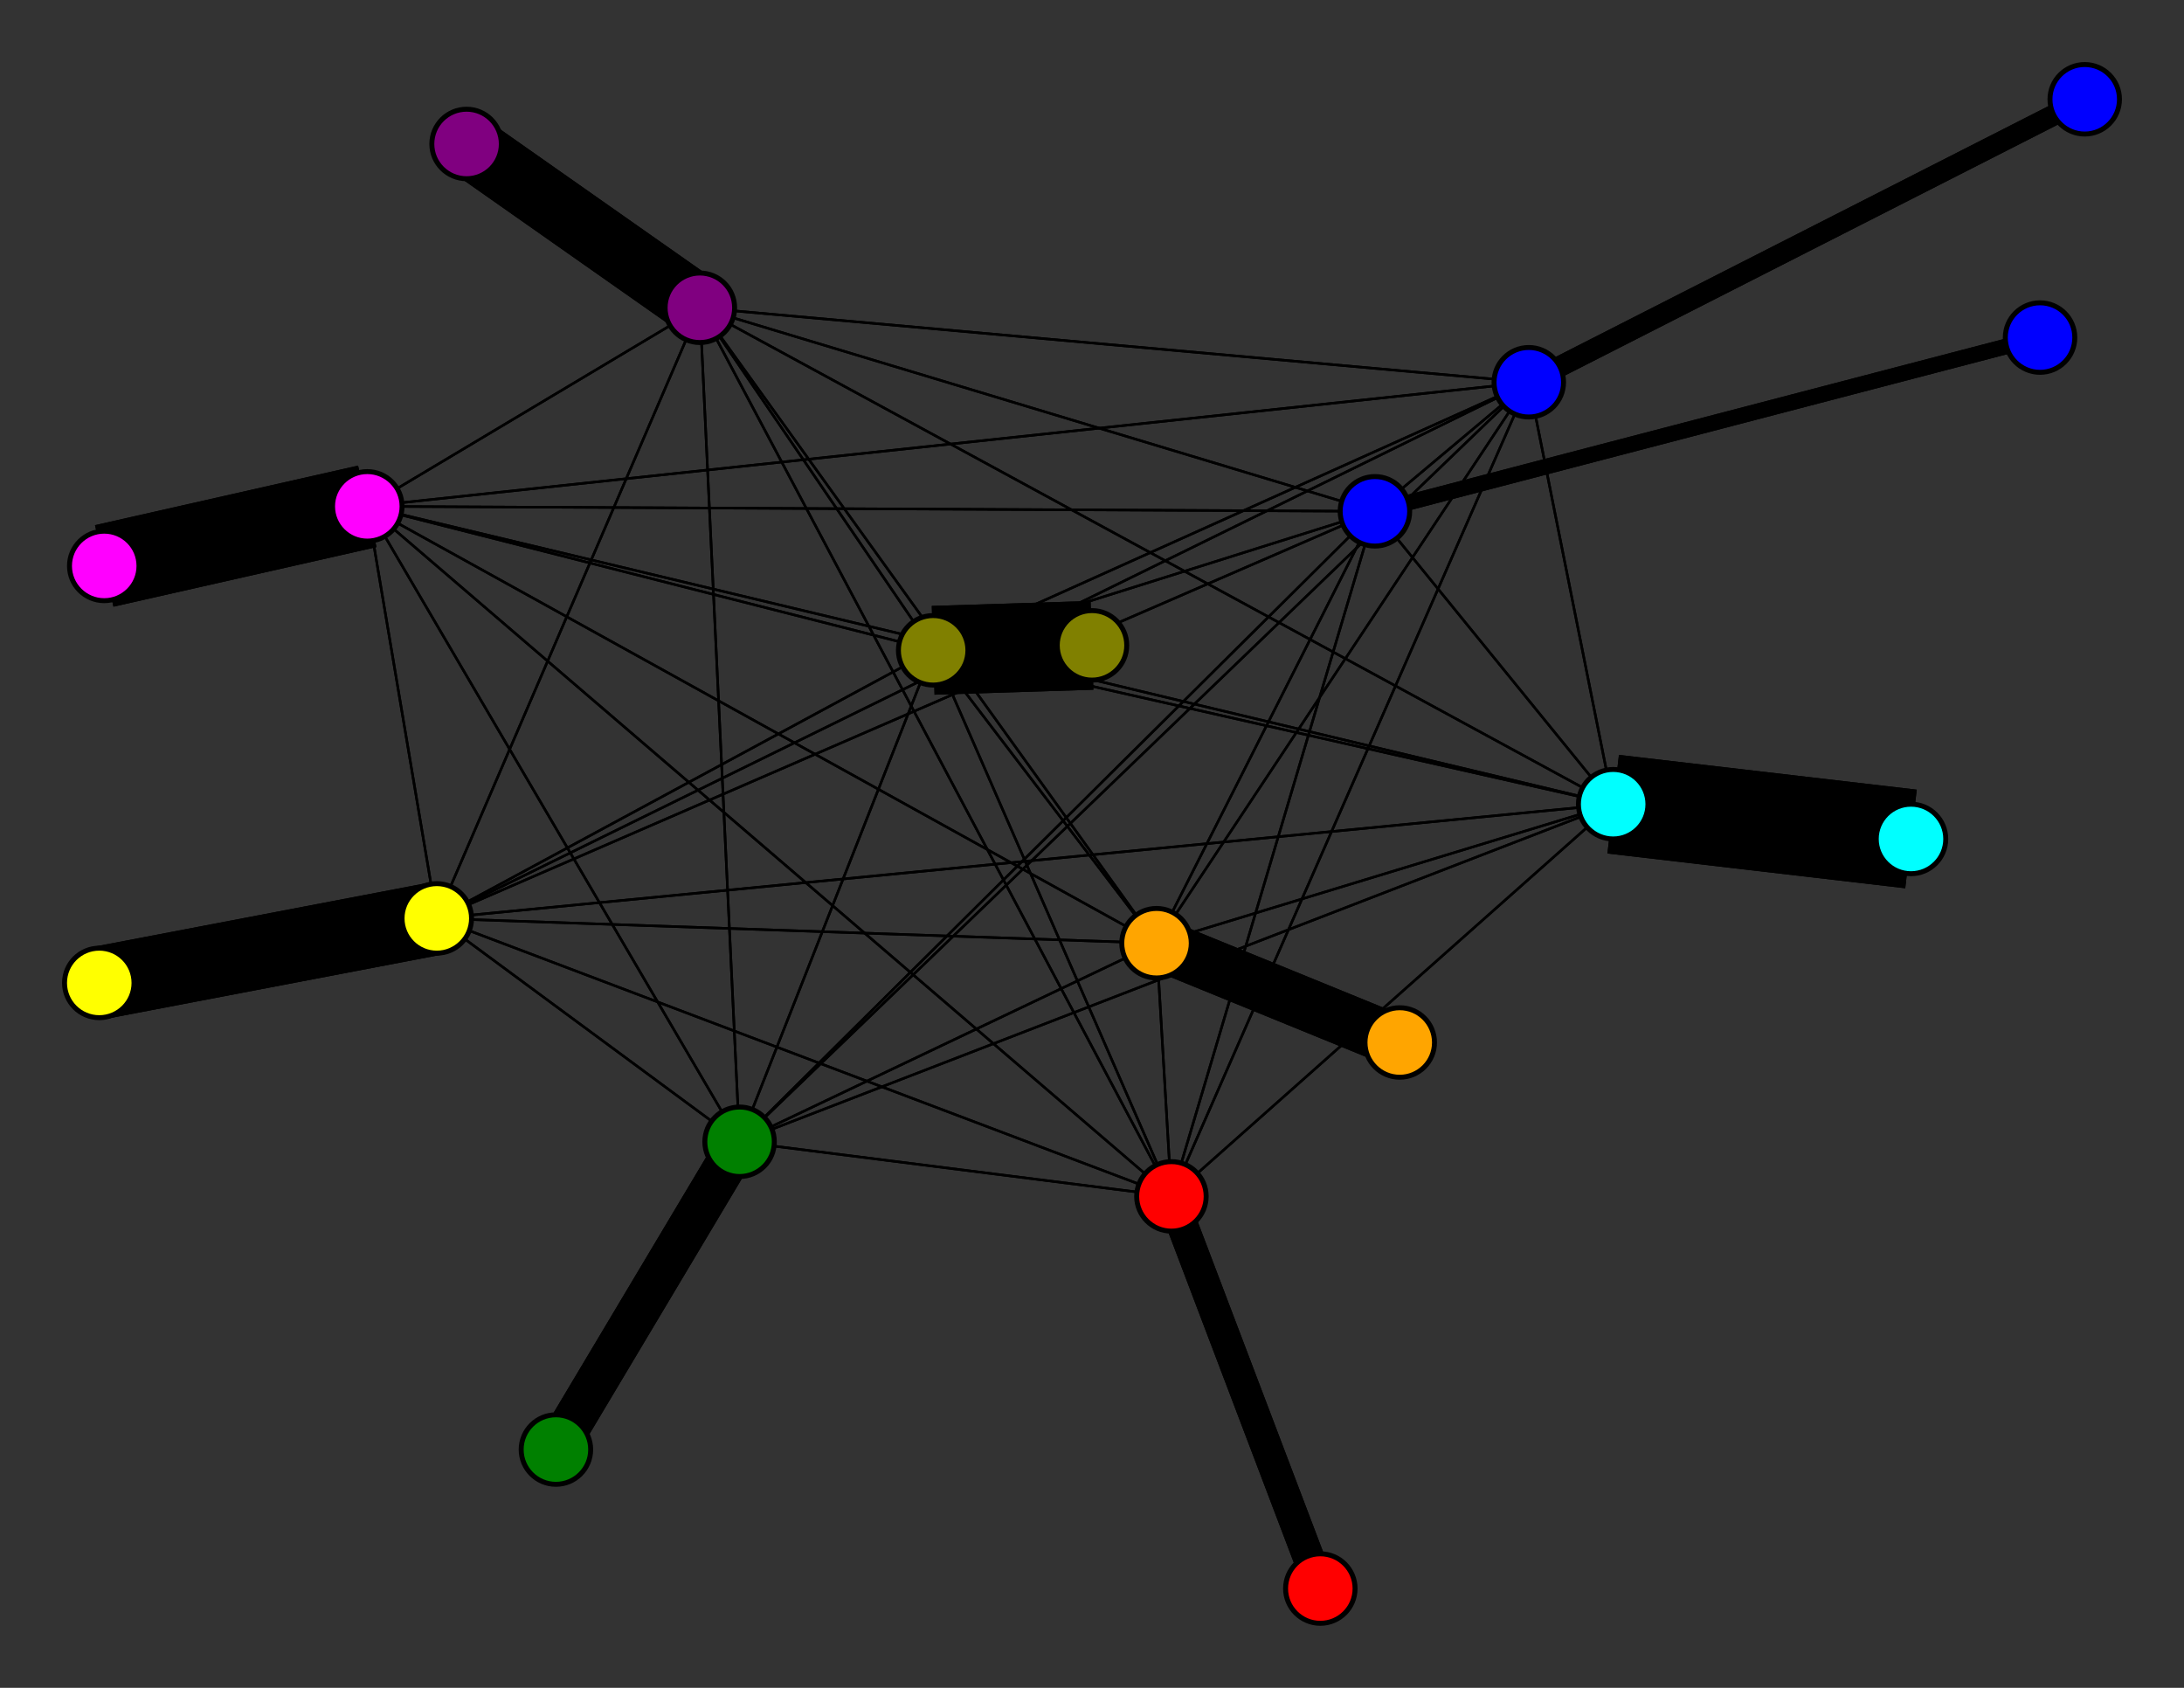<svg width="440" height="340" xmlns="http://www.w3.org/2000/svg">
<rect width="100%" height="100%" fill="#333333" stroke="none"/>
<path stroke-width="3.135" stroke="black" d="M 411 68 277 103"/>
<path stroke-width="0.5" stroke="black" d="M 74 102 308 77"/>
<path stroke-width="0.5" stroke="black" d="M 74 102 277 103"/>
<path stroke-width="16.838" stroke="black" d="M 21 114 74 102"/>
<path stroke-width="0.5" stroke="black" d="M 88 185 325 162"/>
<path stroke-width="0.5" stroke="black" d="M 88 185 188 131"/>
<path stroke-width="0.5" stroke="black" d="M 88 185 74 102"/>
<path stroke-width="14.73" stroke="black" d="M 88 185 20 198"/>
<path stroke-width="0.5" stroke="black" d="M 88 185 141 62"/>
<path stroke-width="0.5" stroke="black" d="M 88 185 233 190"/>
<path stroke-width="0.5" stroke="black" d="M 88 185 149 230"/>
<path stroke-width="0.5" stroke="black" d="M 88 185 236 241"/>
<path stroke-width="0.5" stroke="black" d="M 88 185 308 77"/>
<path stroke-width="0.5" stroke="black" d="M 88 185 277 103"/>
<path stroke-width="14.73" stroke="black" d="M 20 198 88 185"/>
<path stroke-width="0.5" stroke="black" d="M 141 62 325 162"/>
<path stroke-width="0.5" stroke="black" d="M 141 62 188 131"/>
<path stroke-width="0.5" stroke="black" d="M 141 62 74 102"/>
<path stroke-width="0.5" stroke="black" d="M 141 62 88 185"/>
<path stroke-width="12.622" stroke="black" d="M 141 62 94 29"/>
<path stroke-width="0.5" stroke="black" d="M 141 62 233 190"/>
<path stroke-width="0.5" stroke="black" d="M 141 62 149 230"/>
<path stroke-width="0.5" stroke="black" d="M 141 62 236 241"/>
<path stroke-width="0.5" stroke="black" d="M 141 62 308 77"/>
<path stroke-width="0.5" stroke="black" d="M 74 102 236 241"/>
<path stroke-width="0.5" stroke="black" d="M 74 102 149 230"/>
<path stroke-width="0.5" stroke="black" d="M 74 102 233 190"/>
<path stroke-width="0.5" stroke="black" d="M 74 102 141 62"/>
<path stroke-width="0.5" stroke="black" d="M 325 162 74 102"/>
<path stroke-width="0.5" stroke="black" d="M 325 162 88 185"/>
<path stroke-width="0.5" stroke="black" d="M 325 162 141 62"/>
<path stroke-width="0.5" stroke="black" d="M 325 162 233 190"/>
<path stroke-width="0.5" stroke="black" d="M 325 162 149 230"/>
<path stroke-width="0.5" stroke="black" d="M 325 162 236 241"/>
<path stroke-width="0.5" stroke="black" d="M 325 162 308 77"/>
<path stroke-width="0.5" stroke="black" d="M 325 162 277 103"/>
<path stroke-width="20.0" stroke="black" d="M 385 169 325 162"/>
<path stroke-width="0.5" stroke="black" d="M 188 131 325 162"/>
<path stroke-width="17.892" stroke="black" d="M 188 131 220 130"/>
<path stroke-width="0.5" stroke="black" d="M 141 62 277 103"/>
<path stroke-width="0.5" stroke="black" d="M 188 131 74 102"/>
<path stroke-width="0.5" stroke="black" d="M 188 131 141 62"/>
<path stroke-width="0.5" stroke="black" d="M 188 131 233 190"/>
<path stroke-width="0.5" stroke="black" d="M 188 131 149 230"/>
<path stroke-width="0.5" stroke="black" d="M 188 131 236 241"/>
<path stroke-width="0.5" stroke="black" d="M 188 131 308 77"/>
<path stroke-width="0.5" stroke="black" d="M 188 131 277 103"/>
<path stroke-width="17.892" stroke="black" d="M 220 130 188 131"/>
<path stroke-width="0.5" stroke="black" d="M 74 102 325 162"/>
<path stroke-width="0.5" stroke="black" d="M 74 102 188 131"/>
<path stroke-width="16.838" stroke="black" d="M 74 102 21 114"/>
<path stroke-width="0.5" stroke="black" d="M 74 102 88 185"/>
<path stroke-width="0.5" stroke="black" d="M 188 131 88 185"/>
<path stroke-width="12.622" stroke="black" d="M 94 29 141 62"/>
<path stroke-width="0.5" stroke="black" d="M 233 190 325 162"/>
<path stroke-width="0.5" stroke="black" d="M 233 190 188 131"/>
<path stroke-width="0.5" stroke="black" d="M 236 241 308 77"/>
<path stroke-width="0.5" stroke="black" d="M 236 241 277 103"/>
<path stroke-width="6.297" stroke="black" d="M 266 320 236 241"/>
<path stroke-width="0.5" stroke="black" d="M 308 77 325 162"/>
<path stroke-width="0.5" stroke="black" d="M 308 77 188 131"/>
<path stroke-width="0.5" stroke="black" d="M 308 77 74 102"/>
<path stroke-width="0.5" stroke="black" d="M 308 77 88 185"/>
<path stroke-width="0.5" stroke="black" d="M 308 77 141 62"/>
<path stroke-width="0.5" stroke="black" d="M 308 77 233 190"/>
<path stroke-width="0.5" stroke="black" d="M 308 77 149 230"/>
<path stroke-width="0.5" stroke="black" d="M 308 77 236 241"/>
<path stroke-width="6.297" stroke="black" d="M 236 241 266 320"/>
<path stroke-width="4.189" stroke="black" d="M 308 77 420 20"/>
<path stroke-width="4.189" stroke="black" d="M 420 20 308 77"/>
<path stroke-width="0.5" stroke="black" d="M 277 103 325 162"/>
<path stroke-width="0.5" stroke="black" d="M 277 103 188 131"/>
<path stroke-width="0.5" stroke="black" d="M 277 103 74 102"/>
<path stroke-width="0.5" stroke="black" d="M 277 103 88 185"/>
<path stroke-width="0.5" stroke="black" d="M 277 103 141 62"/>
<path stroke-width="0.5" stroke="black" d="M 277 103 233 190"/>
<path stroke-width="0.5" stroke="black" d="M 277 103 149 230"/>
<path stroke-width="0.5" stroke="black" d="M 277 103 236 241"/>
<path stroke-width="0.5" stroke="black" d="M 277 103 308 77"/>
<path stroke-width="3.135" stroke="black" d="M 277 103 411 68"/>
<path stroke-width="0.5" stroke="black" d="M 308 77 277 103"/>
<path stroke-width="0.5" stroke="black" d="M 325 162 188 131"/>
<path stroke-width="0.5" stroke="black" d="M 236 241 149 230"/>
<path stroke-width="0.5" stroke="black" d="M 236 241 141 62"/>
<path stroke-width="0.5" stroke="black" d="M 233 190 74 102"/>
<path stroke-width="0.5" stroke="black" d="M 233 190 88 185"/>
<path stroke-width="0.5" stroke="black" d="M 233 190 141 62"/>
<path stroke-width="10.514" stroke="black" d="M 233 190 282 210"/>
<path stroke-width="0.5" stroke="black" d="M 233 190 149 230"/>
<path stroke-width="0.5" stroke="black" d="M 233 190 236 241"/>
<path stroke-width="0.5" stroke="black" d="M 233 190 308 77"/>
<path stroke-width="0.5" stroke="black" d="M 233 190 277 103"/>
<path stroke-width="10.514" stroke="black" d="M 282 210 233 190"/>
<path stroke-width="0.5" stroke="black" d="M 149 230 325 162"/>
<path stroke-width="0.5" stroke="black" d="M 149 230 188 131"/>
<path stroke-width="0.5" stroke="black" d="M 236 241 233 190"/>
<path stroke-width="0.5" stroke="black" d="M 149 230 74 102"/>
<path stroke-width="0.5" stroke="black" d="M 149 230 141 62"/>
<path stroke-width="0.5" stroke="black" d="M 149 230 233 190"/>
<path stroke-width="8.405" stroke="black" d="M 149 230 112 292"/>
<path stroke-width="0.5" stroke="black" d="M 149 230 236 241"/>
<path stroke-width="0.5" stroke="black" d="M 149 230 308 77"/>
<path stroke-width="0.5" stroke="black" d="M 149 230 277 103"/>
<path stroke-width="8.405" stroke="black" d="M 112 292 149 230"/>
<path stroke-width="0.5" stroke="black" d="M 236 241 325 162"/>
<path stroke-width="0.5" stroke="black" d="M 236 241 188 131"/>
<path stroke-width="0.5" stroke="black" d="M 236 241 74 102"/>
<path stroke-width="0.5" stroke="black" d="M 236 241 88 185"/>
<path stroke-width="0.5" stroke="black" d="M 149 230 88 185"/>
<path stroke-width="20.0" stroke="black" d="M 325 162 385 169"/>
<circle cx="411" cy="68" r="7.0" style="fill:blue;stroke:black;stroke-width:1.0"/>
<circle cx="277" cy="103" r="7.0" style="fill:blue;stroke:black;stroke-width:1.0"/>
<circle cx="420" cy="20" r="7.0" style="fill:blue;stroke:black;stroke-width:1.0"/>
<circle cx="308" cy="77" r="7.0" style="fill:blue;stroke:black;stroke-width:1.0"/>
<circle cx="266" cy="320" r="7.0" style="fill:red;stroke:black;stroke-width:1.0"/>
<circle cx="236" cy="241" r="7.0" style="fill:red;stroke:black;stroke-width:1.0"/>
<circle cx="112" cy="292" r="7.0" style="fill:green;stroke:black;stroke-width:1.0"/>
<circle cx="149" cy="230" r="7.0" style="fill:green;stroke:black;stroke-width:1.0"/>
<circle cx="282" cy="210" r="7.0" style="fill:orange;stroke:black;stroke-width:1.0"/>
<circle cx="233" cy="190" r="7.0" style="fill:orange;stroke:black;stroke-width:1.0"/>
<circle cx="94" cy="29" r="7.0" style="fill:purple;stroke:black;stroke-width:1.0"/>
<circle cx="141" cy="62" r="7.0" style="fill:purple;stroke:black;stroke-width:1.0"/>
<circle cx="20" cy="198" r="7.0" style="fill:yellow;stroke:black;stroke-width:1.0"/>
<circle cx="88" cy="185" r="7.0" style="fill:yellow;stroke:black;stroke-width:1.0"/>
<circle cx="21" cy="114" r="7.0" style="fill:fuchsia;stroke:black;stroke-width:1.0"/>
<circle cx="74" cy="102" r="7.0" style="fill:fuchsia;stroke:black;stroke-width:1.0"/>
<circle cx="220" cy="130" r="7.0" style="fill:olive;stroke:black;stroke-width:1.0"/>
<circle cx="188" cy="131" r="7.0" style="fill:olive;stroke:black;stroke-width:1.0"/>
<circle cx="385" cy="169" r="7.0" style="fill:aqua;stroke:black;stroke-width:1.0"/>
<circle cx="325" cy="162" r="7.0" style="fill:aqua;stroke:black;stroke-width:1.0"/>
</svg>
